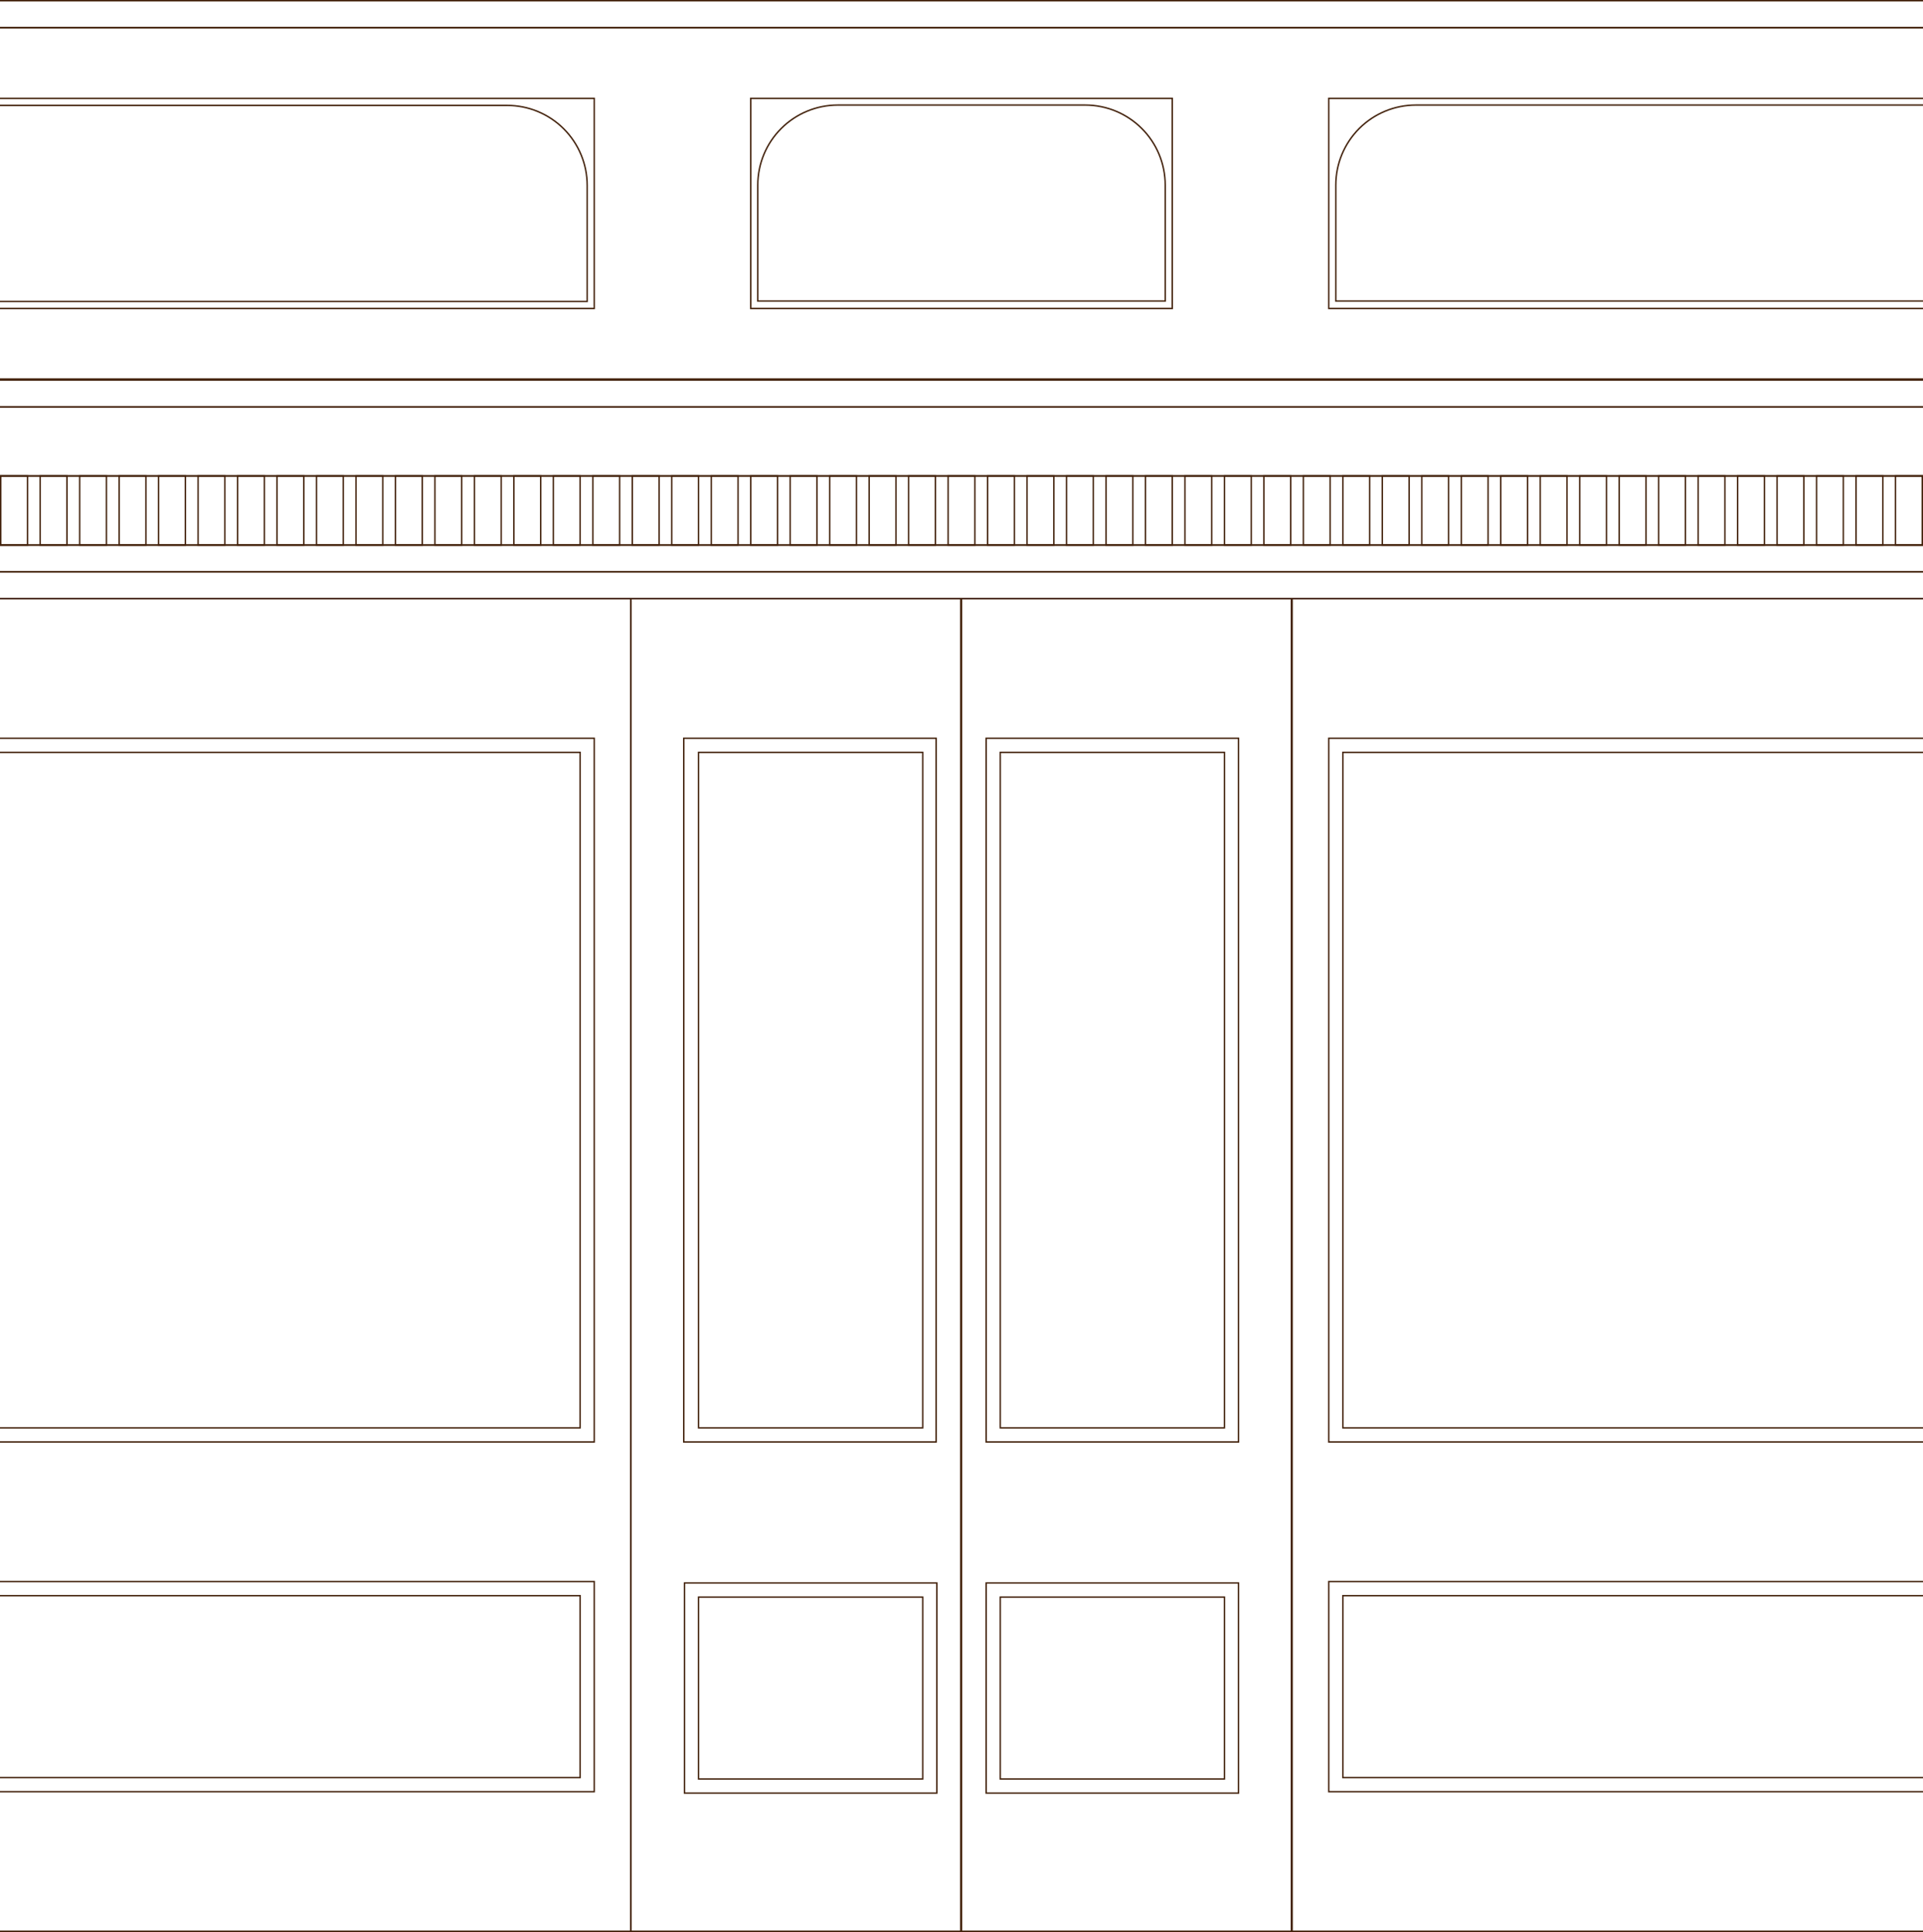<svg width="1364" height="1370" viewBox="0 0 1364 1370" fill="none" xmlns="http://www.w3.org/2000/svg">
<g clip-path="url(#clip0_529_2)">
<path d="M1641 425V1369H917V425H1641ZM1642 424H916V1370H1642V424Z" fill="#42210B"/>
<path d="M447 425V1369H-277V425H447ZM448 424H-278V1370H448V424Z" fill="#42210B"/>
<path d="M1641 270V288H-277V270H1641ZM1642 269H-278V289H1642V269Z" fill="#42210B"/>
<path d="M1641 406V424H-277V406H1641ZM1642 405H-278V425H1642V405Z" fill="#42210B"/>
<path d="M1641 289V337H-277V289H1641ZM1642 288H-278V338H1642V288Z" fill="#42210B"/>
<path d="M1641 338V386H-277V338H1641ZM1642 337H-278V387H1642V337Z" fill="#42210B"/>
<path d="M1641 387V405H-277V387H1641ZM1642 386H-278V406H1642V386Z" fill="#42210B"/>
<path d="M1641 1V19H-277V1H1641ZM1642 0H-278V20H1642V0Z" fill="#42210B"/>
<path d="M1641 20.25V268.25H-277V20.25H1641ZM1642 19.25H-278V269.25H1642V19.25Z" fill="#42210B"/>
<path d="M421 70.25V218.25H-227V70.25H421ZM422 69.25H-228V219.25H422V69.25Z" fill="#42210B"/>
<path d="M421 524V1022H-227V524H421ZM422 523H-228V1023H422V523Z" fill="#42210B"/>
<path d="M1591 524V1022H943V524H1591ZM1592 523H942V1023H1592V523Z" fill="#42210B"/>
<path d="M831 70.25V218.25H533V70.25H831ZM832 69.25H532V219.25H832V69.25Z" fill="#42210B"/>
<path d="M1591 70.25V218.25H943V70.25H1591ZM1592 69.25H942V219.25H1592V69.25Z" fill="#42210B"/>
<path d="M421 1122V1270H-227V1122H421ZM422 1121H-228V1271H422V1121Z" fill="#42210B"/>
<path d="M1591 1122V1270H943V1122H1591ZM1592 1121H942V1271H1592V1121Z" fill="#42210B"/>
<path d="M359.79 75.25C374.693 75.266 388.981 81.193 399.519 91.731C410.057 102.269 415.984 116.557 416 131.46V213.25H-222V131.46C-221.984 116.557 -216.057 102.269 -205.519 91.731C-194.981 81.193 -180.693 75.266 -165.79 75.25H359.79ZM359.79 74.25H-165.79C-180.963 74.25 -195.515 80.278 -206.244 91.006C-216.973 101.735 -223 116.287 -223 131.46V214.25H417V131.46C417 123.947 415.52 116.508 412.645 109.567C409.77 102.626 405.556 96.319 400.244 91.006C394.931 85.694 388.624 81.48 381.683 78.605C374.742 75.73 367.303 74.25 359.79 74.25Z" fill="#42210B"/>
<path d="M1529.79 75C1544.69 75.016 1558.98 80.943 1569.52 91.481C1580.06 102.019 1585.98 116.307 1586 131.21V213H948V131.21C948.016 116.307 953.943 102.019 964.481 91.481C975.019 80.943 989.307 75.016 1004.21 75H1529.79ZM1529.79 74H1004.21C989.037 74 974.485 80.028 963.756 90.756C953.028 101.485 947 116.037 947 131.21V214H1587V131.21C1587 116.037 1580.97 101.485 1570.24 90.756C1559.51 80.028 1544.96 74 1529.79 74Z" fill="#42210B"/>
<path d="M769.79 75C784.693 75.016 798.981 80.943 809.519 91.481C820.057 102.019 825.984 116.307 826 131.21V213H538V131.21C538.016 116.307 543.943 102.019 554.481 91.481C565.019 80.943 579.307 75.016 594.21 75H769.79ZM769.79 74H594.21C579.037 74 564.485 80.028 553.756 90.756C543.027 101.485 537 116.037 537 131.21V214H827V131.21C827 116.037 820.972 101.485 810.244 90.756C799.515 80.028 784.963 74 769.79 74Z" fill="#42210B"/>
<path d="M691 338V386H673V338H691ZM692 337H672V387H692V337Z" fill="#42210B"/>
<path d="M663 338V386H645V338H663ZM664 337H644V387H664V337Z" fill="#42210B"/>
<path d="M635 338V386H617V338H635ZM636 337H616V387H636V337Z" fill="#42210B"/>
<path d="M607 338V386H589V338H607ZM608 337H588V387H608V337Z" fill="#42210B"/>
<path d="M579 338V386H561V338H579ZM580 337H560V387H580V337Z" fill="#42210B"/>
<path d="M551 338V386H533V338H551ZM552 337H532V387H552V337Z" fill="#42210B"/>
<path d="M523 338V386H505V338H523ZM524 337H504V387H524V337Z" fill="#42210B"/>
<path d="M495 338V386H477V338H495ZM496 337H476V387H496V337Z" fill="#42210B"/>
<path d="M467 338V386H449V338H467ZM468 337H448V387H468V337Z" fill="#42210B"/>
<path d="M439 338V386H421V338H439ZM440 337H420V387H440V337Z" fill="#42210B"/>
<path d="M411 338V386H393V338H411ZM412 337H392V387H412V337Z" fill="#42210B"/>
<path d="M383 338V386H365V338H383ZM384 337H364V387H384V337Z" fill="#42210B"/>
<path d="M355 338V386H337V338H355ZM356 337H336V387H356V337Z" fill="#42210B"/>
<path d="M327 338V386H309V338H327ZM328 337H308V387H328V337Z" fill="#42210B"/>
<path d="M299 338V386H281V338H299ZM300 337H280V387H300V337Z" fill="#42210B"/>
<path d="M271 338V386H253V338H271ZM272 337H252V387H272V337Z" fill="#42210B"/>
<path d="M243 338V386H225V338H243ZM244 337H224V387H244V337Z" fill="#42210B"/>
<path d="M215 338V386H197V338H215ZM216 337H196V387H216V337Z" fill="#42210B"/>
<path d="M187 338V386H169V338H187ZM188 337H168V387H188V337Z" fill="#42210B"/>
<path d="M159 338V386H141V338H159ZM160 337H140V387H160V337Z" fill="#42210B"/>
<path d="M131 338V386H113V338H131ZM132 337H112V387H132V337Z" fill="#42210B"/>
<path d="M103 338V386H85V338H103ZM104 337H84V387H104V337Z" fill="#42210B"/>
<path d="M75 338V386H57V338H75ZM76 337H56V387H76V337Z" fill="#42210B"/>
<path d="M47 338V386H29V338H47ZM48 337H28V387H48V337Z" fill="#42210B"/>
<path d="M19 338V386H1V338H19ZM20 337H0V387H20V337Z" fill="#42210B"/>
<path d="M719 338V386H701V338H719ZM720 337H700V387H720V337Z" fill="#42210B"/>
<path d="M747 338V386H729V338H747ZM748 337H728V387H748V337Z" fill="#42210B"/>
<path d="M775 338V386H757V338H775ZM776 337H756V387H776V337Z" fill="#42210B"/>
<path d="M803 338V386H785V338H803ZM804 337H784V387H804V337Z" fill="#42210B"/>
<path d="M831 338V386H813V338H831ZM832 337H812V387H832V337Z" fill="#42210B"/>
<path d="M859 338V386H841V338H859ZM860 337H840V387H860V337Z" fill="#42210B"/>
<path d="M887 338V386H869V338H887ZM888 337H868V387H888V337Z" fill="#42210B"/>
<path d="M915 338V386H897V338H915ZM916 337H896V387H916V337Z" fill="#42210B"/>
<path d="M943 338V386H925V338H943ZM944 337H924V387H944V337Z" fill="#42210B"/>
<path d="M971 338V386H953V338H971ZM972 337H952V387H972V337Z" fill="#42210B"/>
<path d="M999 338V386H981V338H999ZM1000 337H980V387H1000V337Z" fill="#42210B"/>
<path d="M1027 338V386H1009V338H1027ZM1028 337H1008V387H1028V337Z" fill="#42210B"/>
<path d="M1055 338V386H1037V338H1055ZM1056 337H1036V387H1056V337Z" fill="#42210B"/>
<path d="M1083 338V386H1065V338H1083ZM1084 337H1064V387H1084V337Z" fill="#42210B"/>
<path d="M1111 338V386H1093V338H1111ZM1112 337H1092V387H1112V337Z" fill="#42210B"/>
<path d="M1139 338V386H1121V338H1139ZM1140 337H1120V387H1140V337Z" fill="#42210B"/>
<path d="M1167 338V386H1149V338H1167ZM1168 337H1148V387H1168V337Z" fill="#42210B"/>
<path d="M1195 338V386H1177V338H1195ZM1196 337H1176V387H1196V337Z" fill="#42210B"/>
<path d="M1223 338V386H1205V338H1223ZM1224 337H1204V387H1224V337Z" fill="#42210B"/>
<path d="M1251 338V386H1233V338H1251ZM1252 337H1232V387H1252V337Z" fill="#42210B"/>
<path d="M1279 338V386H1261V338H1279ZM1280 337H1260V387H1280V337Z" fill="#42210B"/>
<path d="M1307 338V386H1289V338H1307ZM1308 337H1288V387H1308V337Z" fill="#42210B"/>
<path d="M1335 338V386H1317V338H1335ZM1336 337H1316V387H1336V337Z" fill="#42210B"/>
<path d="M1363 338V386H1345V338H1363ZM1364 337H1344V387H1364V337Z" fill="#42210B"/>
<path d="M411 534V1012H-217V534H411ZM412 533H-218V1013H412V533Z" fill="#42210B"/>
<path d="M1581 534V1012H953V534H1581ZM1582 533H952V1013H1582V533Z" fill="#42210B"/>
<path d="M411 1132V1260H-217V1132H411ZM412 1131H-218V1261H412V1131Z" fill="#42210B"/>
<path d="M1581 1132V1260H953V1132H1581ZM1582 1131H952V1261H1582V1131Z" fill="#42210B"/>
<path d="M681 425V1369H448V425H681ZM682 424H447V1370H682V424Z" fill="#42210B"/>
<path d="M663.5 524V1022H485.5V524H663.5ZM664.5 523H484.5V1023H664.5V523Z" fill="#42210B"/>
<path d="M654 534V1012H496V534H654ZM655 533H495V1013H655V533Z" fill="#42210B"/>
<path d="M664 1123V1271H486V1123H664ZM665 1122H485V1272H665V1122Z" fill="#42210B"/>
<path d="M654 1133V1261H496V1133H654ZM655 1132H495V1262H655V1132Z" fill="#42210B"/>
<path d="M915.5 425V1369H682.5V425H915.5ZM916.5 424H681.5V1370H916.5V424Z" fill="#42210B"/>
<path d="M878 524V1022H700V524H878ZM879 523H699V1023H879V523Z" fill="#42210B"/>
<path d="M868 534V1012H710V534H868ZM869 533H709V1013H869V533Z" fill="#42210B"/>
<path d="M878 1123V1271H700V1123H878ZM879 1122H699V1272H879V1122Z" fill="#42210B"/>
<path d="M868 1133V1261H710V1133H868ZM869 1132H709V1262H869V1132Z" fill="#42210B"/>
</g>
<defs>
<clipPath id="clip0_529_2">
<rect width="1364" height="1370" fill="white"/>
</clipPath>
</defs>
</svg>
